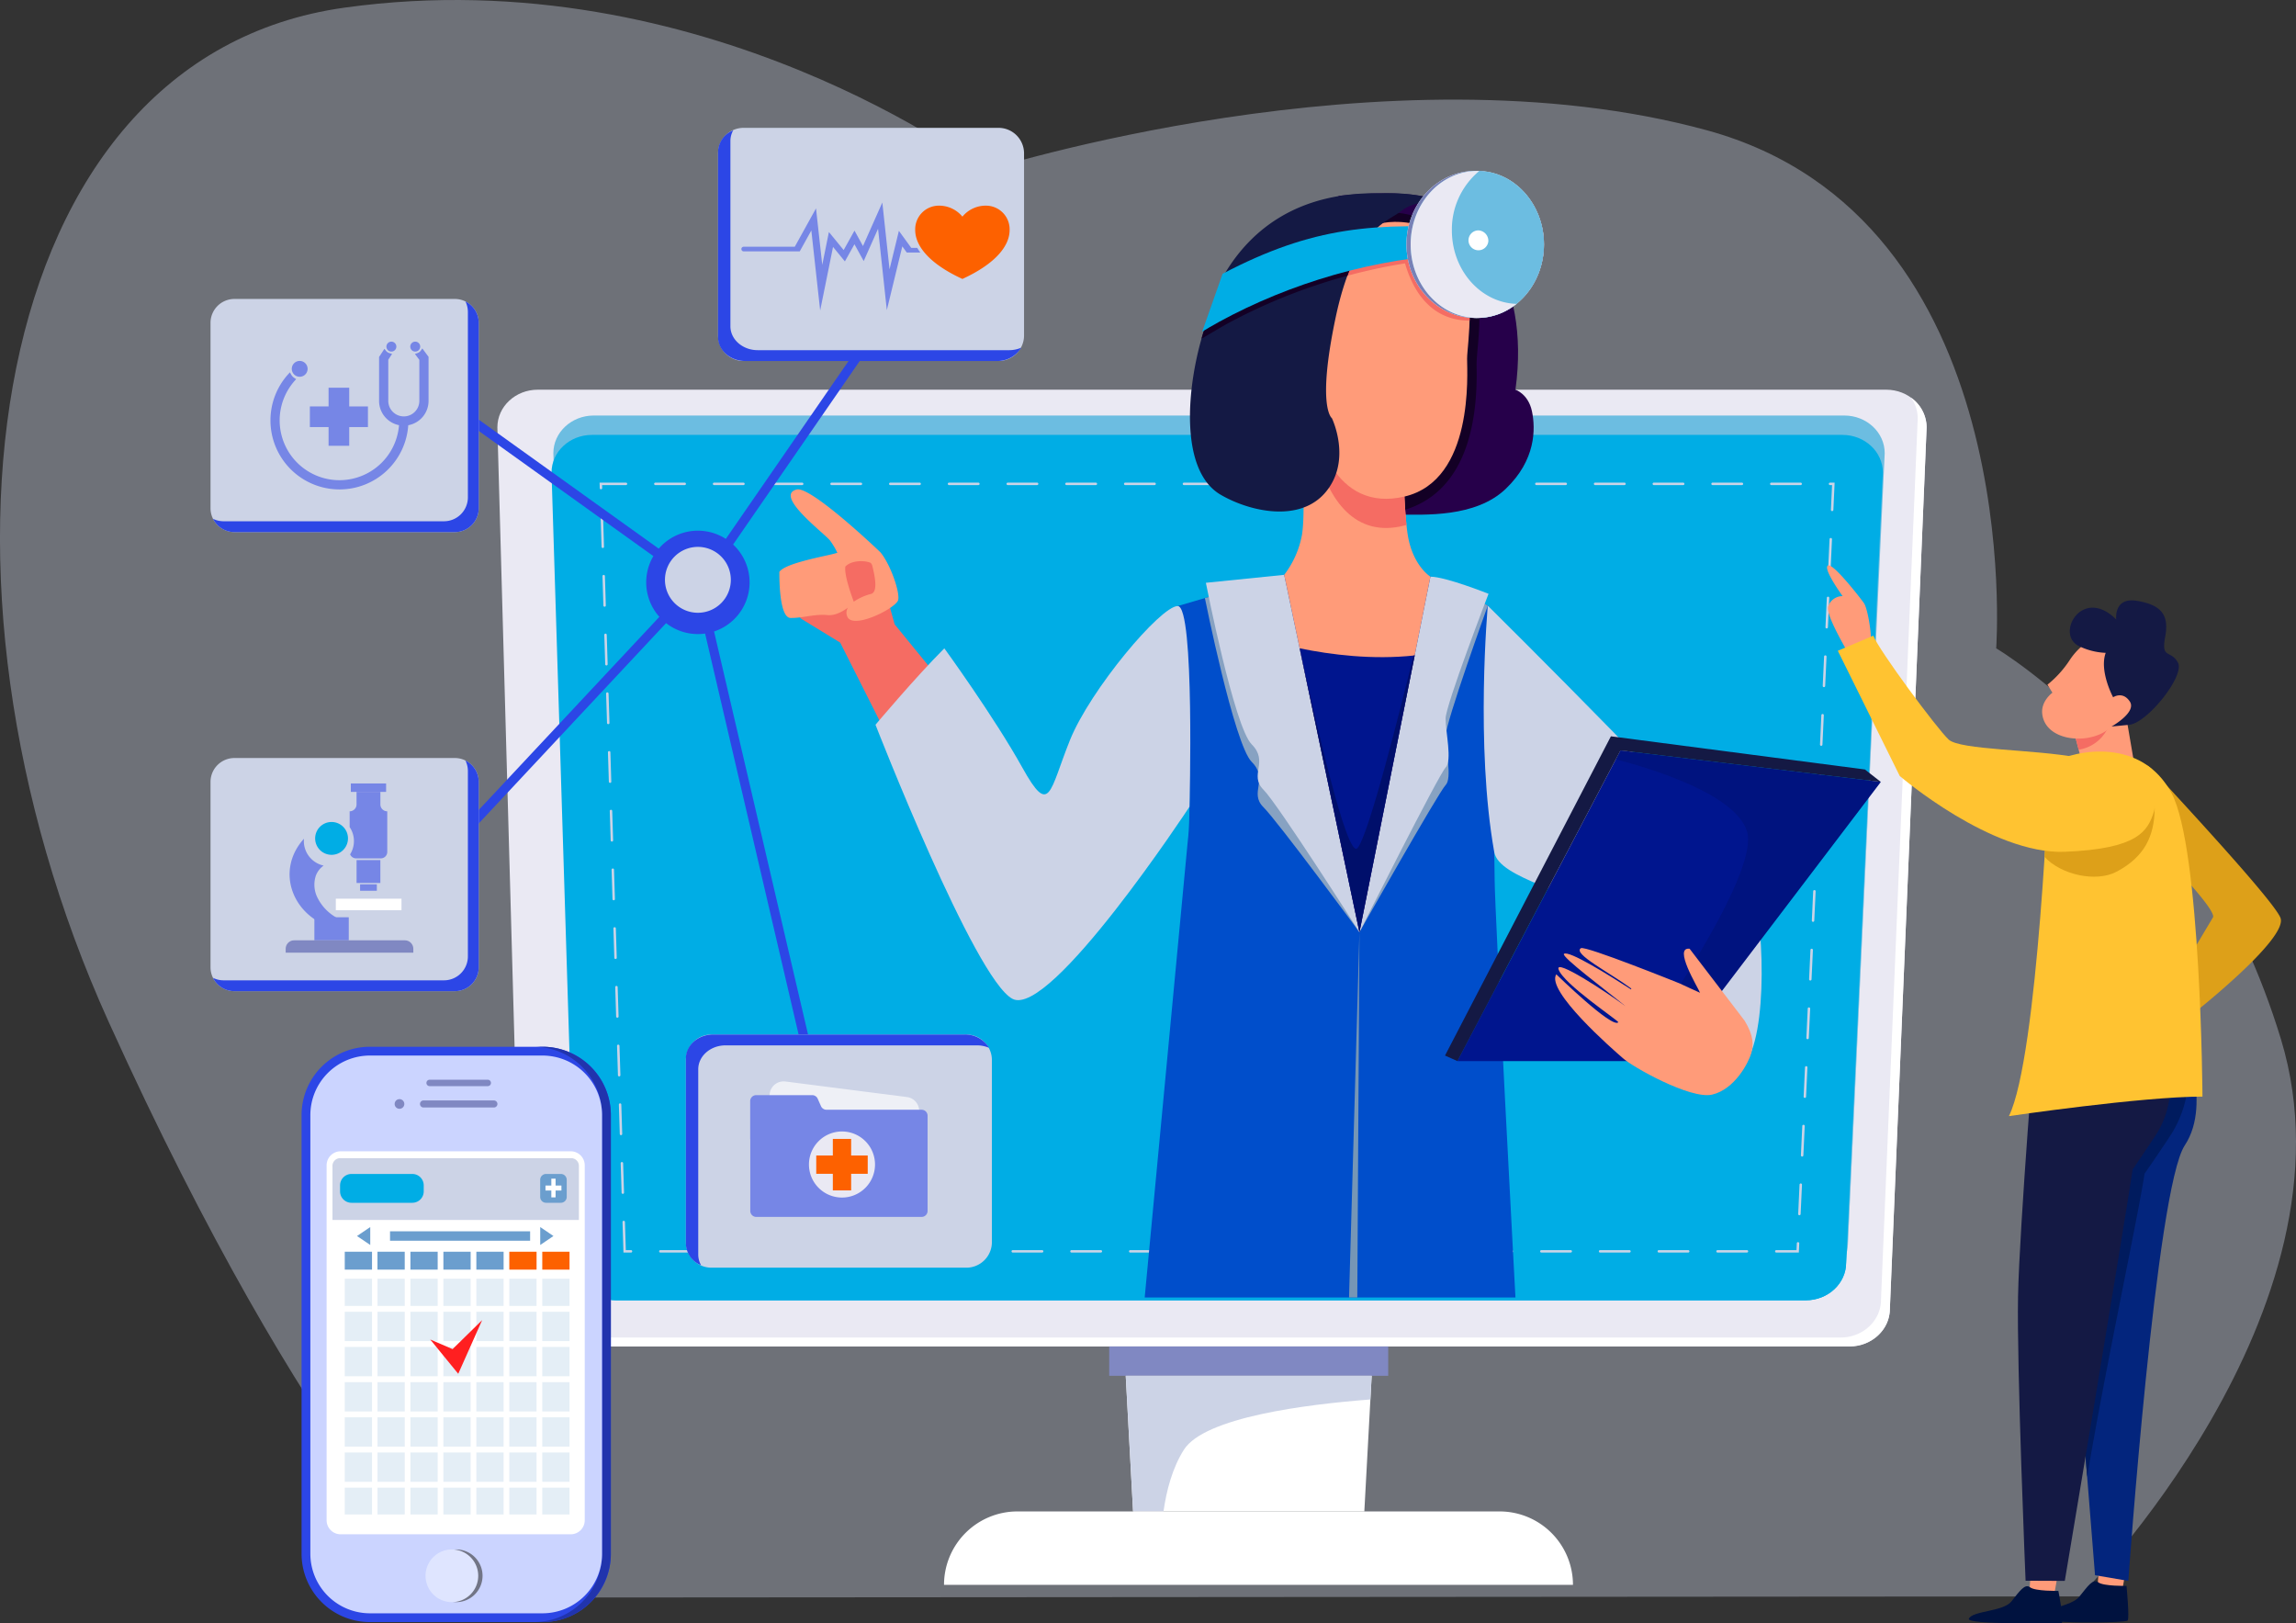 <svg id="Group_1404" data-name="Group 1404" xmlns="http://www.w3.org/2000/svg" xmlns:xlink="http://www.w3.org/1999/xlink" width="911.724" height="644.547" viewBox="0 0 911.724 644.547">
  <rect x="0" y="0" width="911.724" height="644.547" fill="#333333" stroke="none"/>
  <defs>
    <clipPath id="clip-path">
      <rect id="Rectangle_702" data-name="Rectangle 702" width="911.724" height="644.547" fill="none"/>
    </clipPath>
    <clipPath id="clip-path-2">
      <rect id="Rectangle_701" data-name="Rectangle 701" width="911.724" height="644.545" fill="none"/>
    </clipPath>
    <clipPath id="clip-path-3">
      <rect id="Rectangle_662" data-name="Rectangle 662" width="911.724" height="634.319" fill="none"/>
    </clipPath>
    <clipPath id="clip-path-4">
      <rect id="Rectangle_664" data-name="Rectangle 664" width="62.679" height="42.86" fill="none"/>
    </clipPath>
    <clipPath id="clip-path-5">
      <rect id="Rectangle_670" data-name="Rectangle 670" width="105.203" height="123.353" fill="none"/>
    </clipPath>
    <clipPath id="clip-path-6">
      <rect id="Rectangle_675" data-name="Rectangle 675" width="10.822" height="93.589" fill="none"/>
    </clipPath>
  </defs>
  <g id="Group_1403" data-name="Group 1403" clip-path="url(#clip-path)">
    <g id="Group_1402" data-name="Group 1402" transform="translate(0 0.002)">
      <g id="Group_1401" data-name="Group 1401" clip-path="url(#clip-path-2)">
        <g id="Group_1373" data-name="Group 1373" transform="translate(0 -0.002)" opacity="0.39">
          <g id="Group_1372" data-name="Group 1372">
            <g id="Group_1371" data-name="Group 1371" clip-path="url(#clip-path-3)">
              <path id="Path_2380" data-name="Path 2380" d="M182.76,634.321S122.7,581.373,43.1,405.621-6.2,22.929,136.848,3.031,390.963,67.858,390.963,67.858,550.507,16.887,677.856,51.746,792.672,257.418,792.672,257.418s80.306,47.431,113.078,155.2-79.971,221.246-79.971,221.246Z" transform="translate(0 -0.002)" fill="#ccd3e6"/>
            </g>
          </g>
        </g>
        <path id="Path_2381" data-name="Path 2381" d="M933.872,690.839H422.712c-8.856,0-16.035-6.7-16.035-14.959l-9.724-349.946c0-8.261,7.179-14.959,16.034-14.959h535.47c8.855,0,16.035,6.7,16.035,14.959L949.907,675.88c0,8.262-7.179,14.959-16.035,14.959" transform="translate(-199.448 -156.25)" fill="#eae9f3"/>
        <path id="Path_2382" data-name="Path 2382" d="M970.805,317.252a14.192,14.192,0,0,1,2.695,8.3L958.914,675.5c0,8.261-7.179,14.958-16.035,14.958H431.72a16.715,16.715,0,0,1-9.807-3.123,16.349,16.349,0,0,0,13.339,6.656h511.16c8.855,0,16.034-6.7,16.034-14.96l14.586-349.946a14.609,14.609,0,0,0-6.228-11.835" transform="translate(-211.988 -159.404)" fill="#fff"/>
        <path id="Path_2383" data-name="Path 2383" d="M451.356,660.23l-9.724-313.682c0-8.262,7.179-14.959,16.034-14.959h496.6c8.855,0,16.035,6.7,16.035,14.959L955.713,660.23c0,8.261-7.179,14.959-16.034,14.959H467.39c-8.856,0-16.035-6.7-16.035-14.959" transform="translate(-221.896 -166.607)" fill="#6cbde1"/>
        <path id="Path_2384" data-name="Path 2384" d="M449.891,675.692,440.167,362.01c0-8.262,7.179-14.959,16.034-14.959H952.8c8.855,0,16.035,6.7,16.035,14.959L954.248,675.692c0,8.261-7.179,14.959-16.034,14.959H465.925c-8.856,0-16.035-6.7-16.035-14.959" transform="translate(-221.16 -174.376)" fill="#00ade5"/>
        <path id="Path_2385" data-name="Path 2385" d="M876.175,648.87c-60.251,105.971-165.2,59.233-307.97,37.39-47.96-7.338-84.972,8.264-112.98,32.223l2.232,71.99c0,8.261,7.179,14.959,16.034,14.959H945.779c8.855,0,16.034-6.7,16.034-14.959l10-214.978c-44.063,21-79.793,45.512-95.635,73.375" transform="translate(-228.726 -289.157)" fill="#00ade5"/>
        <path id="Path_2386" data-name="Path 2386" d="M954.733,690.837h-8.949a.486.486,0,0,1,0-.972h8.02l.126-2.71a.474.474,0,0,1,.508-.462.484.484,0,0,1,.462.508Zm-20.61,0H922.461a.486.486,0,0,1,0-.972h11.662a.486.486,0,0,1,0,.972m-23.323,0H899.138a.486.486,0,0,1,0-.972H910.8a.486.486,0,0,1,0,.972m-23.323,0H875.816a.486.486,0,0,1,0-.972h11.662a.486.486,0,0,1,0,.972m-23.323,0H852.493a.486.486,0,0,1,0-.972h11.662a.486.486,0,0,1,0,.972m-23.323,0H829.17a.486.486,0,0,1,0-.972h11.662a.486.486,0,0,1,0,.972m-23.323,0H805.847a.486.486,0,0,1,0-.972h11.662a.486.486,0,0,1,0,.972m-23.323,0H782.524a.486.486,0,0,1,0-.972h11.662a.486.486,0,0,1,0,.972m-23.323,0H759.2a.486.486,0,0,1,0-.972h11.662a.486.486,0,0,1,0,.972m-23.323,0H735.879a.486.486,0,0,1,0-.972H747.54a.486.486,0,0,1,0,.972m-23.323,0H712.556a.486.486,0,1,1,0-.972h11.662a.486.486,0,0,1,0,.972m-23.323,0H689.233a.486.486,0,1,1,0-.972h11.661a.486.486,0,1,1,0,.972m-23.323,0H665.91a.486.486,0,0,1,0-.972h11.661a.486.486,0,1,1,0,.972m-23.322,0H642.587a.486.486,0,0,1,0-.972h11.662a.486.486,0,1,1,0,.972m-23.323,0H619.265a.486.486,0,1,1,0-.972h11.661a.486.486,0,1,1,0,.972m-23.323,0H595.942a.486.486,0,1,1,0-.972H607.6a.486.486,0,1,1,0,.972m-23.323,0H572.619a.486.486,0,1,1,0-.972H584.28a.486.486,0,1,1,0,.972m-23.323,0H549.3a.486.486,0,1,1,0-.972h11.661a.486.486,0,1,1,0,.972m-23.323,0H525.973a.486.486,0,1,1,0-.972h11.661a.486.486,0,1,1,0,.972m-23.323,0H502.65a.486.486,0,1,1,0-.972h11.661a.486.486,0,1,1,0,.972m-23.323,0H488l-.376-12.126a.487.487,0,0,1,.471-.5.494.494,0,0,1,.5.471l.346,11.185h2.051a.486.486,0,1,1,0,.972m463.969-14.823h-.023a.484.484,0,0,1-.462-.507l.541-11.649a.485.485,0,0,1,.97.045l-.541,11.649a.485.485,0,0,1-.485.463m-467.215-8.488a.487.487,0,0,1-.486-.471L486.9,655.4a.486.486,0,1,1,.971-.03l.361,11.656a.486.486,0,0,1-.47.5Zm468.3-14.809h-.023a.484.484,0,0,1-.462-.508l.542-11.649a.476.476,0,0,1,.507-.462.485.485,0,0,1,.462.508l-.542,11.649a.485.485,0,0,1-.485.463m-469.02-8.5a.486.486,0,0,1-.486-.471l-.362-11.656a.486.486,0,0,1,.471-.5.492.492,0,0,1,.5.471l.361,11.656a.486.486,0,0,1-.47.5Zm470.1-14.795H957.1a.485.485,0,0,1-.462-.508l.542-11.648a.486.486,0,0,1,.97.046l-.542,11.648a.486.486,0,0,1-.485.464M486.3,620.9a.487.487,0,0,1-.486-.471l-.361-11.656a.486.486,0,0,1,.471-.5.5.5,0,0,1,.5.471l.362,11.656a.487.487,0,0,1-.471.5Zm471.91-14.78h-.023a.484.484,0,0,1-.462-.507l.542-11.649a.469.469,0,0,1,.508-.462.485.485,0,0,1,.462.508l-.542,11.649a.485.485,0,0,1-.485.462m-472.632-8.531a.486.486,0,0,1-.485-.471l-.361-11.656a.486.486,0,0,1,.47-.5.469.469,0,0,1,.5.47l.361,11.656a.486.486,0,0,1-.47.5Zm473.716-14.767h-.023a.485.485,0,0,1-.462-.507l.542-11.648a.474.474,0,0,1,.508-.463.485.485,0,0,1,.462.508l-.542,11.648a.486.486,0,0,1-.485.463m-474.438-8.544a.486.486,0,0,1-.485-.471l-.361-11.656a.486.486,0,0,1,.471-.5.477.477,0,0,1,.5.471l.362,11.656a.486.486,0,0,1-.471.5Zm475.522-14.752h-.023a.484.484,0,0,1-.462-.508l.542-11.649a.478.478,0,0,1,.507-.462.484.484,0,0,1,.462.507l-.542,11.649a.485.485,0,0,1-.484.463M484.13,550.968a.487.487,0,0,1-.486-.471l-.361-11.656a.487.487,0,0,1,.471-.5.472.472,0,0,1,.5.471l.36,11.656a.486.486,0,0,1-.47.5Zm477.327-14.739h-.022a.485.485,0,0,1-.462-.508l.542-11.648a.476.476,0,0,1,.507-.463.486.486,0,0,1,.463.508l-.542,11.649a.485.485,0,0,1-.485.463m-478.049-8.573a.485.485,0,0,1-.485-.47l-.362-11.656a.486.486,0,1,1,.972-.03l.361,11.656a.486.486,0,0,1-.471.5Zm479.133-14.724h-.023a.486.486,0,0,1-.462-.508l.542-11.649a.511.511,0,0,1,.508-.463.485.485,0,0,1,.462.508l-.542,11.649a.486.486,0,0,1-.485.464m-479.856-8.587a.487.487,0,0,1-.486-.471l-.361-11.655a.486.486,0,0,1,.47-.5.47.47,0,0,1,.5.47l.361,11.656a.485.485,0,0,1-.47.5h-.016m480.941-14.711H963.6a.486.486,0,0,1-.462-.508l.541-11.649a.486.486,0,1,1,.97.045l-.541,11.649a.485.485,0,0,1-.484.463m-481.663-8.6a.485.485,0,0,1-.485-.471l-.362-11.656a.487.487,0,0,1,.471-.5.494.494,0,0,1,.5.471l.361,11.655a.486.486,0,0,1-.471.5Zm482.746-14.7h-.023a.484.484,0,0,1-.462-.508l.542-11.649a.485.485,0,1,1,.97.045l-.542,11.649a.485.485,0,0,1-.484.463M481.24,457.721a.487.487,0,0,1-.486-.471l-.361-11.655a.486.486,0,0,1,.471-.5.491.491,0,0,1,.5.47l.362,11.656a.487.487,0,0,1-.471.5h-.015m484.552-14.683h-.022a.485.485,0,0,1-.462-.508l.541-11.649a.491.491,0,0,1,.507-.463.486.486,0,0,1,.463.508l-.541,11.649a.485.485,0,0,1-.485.464m-485.275-8.629a.485.485,0,0,1-.485-.471l-.361-11.656a.486.486,0,0,1,.47-.5.471.471,0,0,1,.5.471L481,433.908a.485.485,0,0,1-.47.5Zm486.358-14.668h-.023a.486.486,0,0,1-.462-.508l.542-11.649a.476.476,0,0,1,.508-.462.484.484,0,0,1,.462.508l-.542,11.649a.486.486,0,0,1-.485.463M479.795,411.1a.487.487,0,0,1-.486-.471l-.361-11.656a.485.485,0,0,1,.471-.5.48.48,0,0,1,.5.47l.362,11.656a.486.486,0,0,1-.471.5h-.015m488.164-14.655h-.024a.486.486,0,0,1-.462-.508l.456-9.826h-.807a.486.486,0,0,1,0-.972h1.825l-.5,10.842a.485.485,0,0,1-.484.464m-488.886-8.657a.486.486,0,0,1-.486-.471l-.068-2.178H489a.486.486,0,1,1,0,.972h-9.482l.036,1.176a.486.486,0,0,1-.47.5Zm476.388-1.677H943.8a.486.486,0,0,1,0-.972h11.662a.486.486,0,0,1,0,.972m-23.323,0H920.476a.486.486,0,0,1,0-.972h11.662a.486.486,0,0,1,0,.972m-23.323,0H897.153a.486.486,0,0,1,0-.972h11.662a.486.486,0,0,1,0,.972m-23.323,0H873.83a.486.486,0,0,1,0-.972h11.662a.486.486,0,1,1,0,.972m-23.323,0H850.508a.486.486,0,0,1,0-.972h11.662a.486.486,0,0,1,0,.972m-23.323,0H827.185a.486.486,0,0,1,0-.972h11.662a.486.486,0,0,1,0,.972m-23.323,0H803.862a.486.486,0,0,1,0-.972h11.662a.486.486,0,0,1,0,.972m-23.323,0H780.539a.486.486,0,0,1,0-.972H792.2a.486.486,0,0,1,0,.972m-23.323,0H757.216a.486.486,0,0,1,0-.972h11.662a.486.486,0,0,1,0,.972m-23.323,0H733.893a.486.486,0,1,1,0-.972h11.662a.486.486,0,0,1,0,.972m-23.323,0H710.571a.486.486,0,0,1,0-.972h11.661a.486.486,0,0,1,0,.972m-23.322,0H687.248a.486.486,0,0,1,0-.972H698.91a.486.486,0,1,1,0,.972m-23.323,0H663.925a.486.486,0,0,1,0-.972h11.662a.486.486,0,1,1,0,.972m-23.323,0H640.6a.486.486,0,0,1,0-.972h11.662a.486.486,0,1,1,0,.972m-23.323,0H617.279a.486.486,0,0,1,0-.972h11.662a.486.486,0,1,1,0,.972m-23.323,0H593.957a.486.486,0,0,1,0-.972h11.662a.486.486,0,1,1,0,.972m-23.323,0H570.634a.486.486,0,1,1,0-.972H582.3a.486.486,0,1,1,0,.972m-23.323,0H547.311a.486.486,0,1,1,0-.972h11.661a.486.486,0,1,1,0,.972m-23.323,0H523.988a.486.486,0,0,1,0-.972H535.65a.486.486,0,1,1,0,.972m-23.323,0H500.666a.486.486,0,1,1,0-.972h11.661a.486.486,0,1,1,0,.972" transform="translate(-240.43 -193.512)" fill="#ccd3e6"/>
        <path id="Path_2387" data-name="Path 2387" d="M926.687,471.105s6.908,69.969,3.939,93.778L913.568,745.635h147.225s-8.26-154.028-8.26-165.69-2.43-108.84-2.43-108.84l-23.079-11.661-58.064-.729Z" transform="translate(-459.018 -230.481)" fill="#004ecb"/>
        <path id="Path_2388" data-name="Path 2388" d="M990.669,460.911l-29.058,8.136s11.633,58.089,18.576,65.031-1.179,12.147,4.652,17.978,38.142,49.642,38.142,49.642Z" transform="translate(-483.157 -231.585)" fill="#87a2c2"/>
        <path id="Path_2389" data-name="Path 2389" d="M1114.594,464.737l-29.639,138.884s31.514-55.693,34.209-58.388,0-14.091,0-19.436,16.761-51.813,16.761-51.813-15.3-9.247-21.331-9.247" transform="translate(-545.131 -233.507)" fill="#87a2c2"/>
        <path id="Path_2390" data-name="Path 2390" d="M993.493,458.714l-31.1,3.159s11.243,57.2,18.185,64.138-1.179,12.147,4.652,17.978,38.142,56.606,38.142,56.606Z" transform="translate(-483.552 -230.481)" fill="#ccd3e6"/>
        <path id="Path_2391" data-name="Path 2391" d="M1113.136,460.179l-28.182,141.152s31.514-62.656,34.209-65.352,0-14.091,0-19.436,17.053-49.561,17.053-49.561-17.053-6.8-23.08-6.8" transform="translate(-545.13 -231.217)" fill="#ccd3e6"/>
        <path id="Path_2392" data-name="Path 2392" d="M1076.654,888.909l4.13-145.039-.85,145.039Z" transform="translate(-540.96 -373.756)" fill="#7696b5"/>
        <rect id="Rectangle_663" data-name="Rectangle 663" width="110.784" height="11.661" transform="translate(440.459 534.589)" fill="#8088c2"/>
        <path id="Path_2393" data-name="Path 2393" d="M993.178,1151.729h-91.83l-2.917-53.855H996.1Z" transform="translate(-451.413 -551.624)" fill="#fff"/>
        <path id="Path_2394" data-name="Path 2394" d="M996.1,1097.874H898.431l2.917,53.855h12.077c1.188-8.381,3.555-17.31,8.086-24.473,8.188-12.948,48.6-18.037,74.075-19.979Z" transform="translate(-451.413 -551.624)" fill="#ccd3e6"/>
        <path id="Path_2395" data-name="Path 2395" d="M1003.16,1235.267H753.411a29.154,29.154,0,0,1,29.154-29.154H974.007a29.154,29.154,0,0,1,29.154,29.154" transform="translate(-378.548 -606.008)" fill="#fff"/>
        <path id="Path_2396" data-name="Path 2396" d="M667.8,467.553l-8.485-30.377-37.29,9.563s5.317,16.545,9.029,18.817l15.118,9.25,33.337,66.13L703.5,511.3Z" transform="translate(-312.535 -219.659)" fill="#f56c63"/>
        <path id="Path_2397" data-name="Path 2397" d="M1043.116,155.279s28.425-3.476,40.572,2.318,35.956,29.2,29.639,74.63c0,0,5.1,1.623,6.56,8.575s1.579,19.353-10.446,30.825-32.312,10.2-42.759,10.2-39.843-8.807-47.375-25.031,23.809-101.516,23.809-101.516" transform="translate(-511.559 -77.501)" fill="#26004a"/>
        <path id="Path_2398" data-name="Path 2398" d="M1057.4,169.381c-7.622-.718-13.974,2.784-19.078,8.533-6.45,18.982-16.769,51.458-19.16,71.5a58.9,58.9,0,0,0,7.552,22.385q1,1.652,2.1,3.155c10.074,7.924,24.9,12.712,34,14.011,28.335-3.808,36.306-29.974,35.6-58.817-.19-7.771,5.366-31.966-6.662-47.6-8.08-10.5-22-14.38-34.354-13.163" transform="translate(-512.071 -84.999)" fill="#130025"/>
        <path id="Path_2399" data-name="Path 2399" d="M1031.941,354.148s1.458,19.679,0,28.668a37.109,37.109,0,0,1-7.046,15.792l29.882,141.881,28.182-141.152s-7-4.288-8.989-16.52-1.944-43.73-1.944-43.73Z" transform="translate(-514.954 -170.374)" fill="#ff9b79"/>
        <path id="Path_2400" data-name="Path 2400" d="M1060.984,630.062l21.937-109.878c-16.727,1.821-33.321-.284-45.674-2.823Z" transform="translate(-521.16 -259.948)" fill="#00158e"/>
        <path id="Path_2401" data-name="Path 2401" d="M1082.921,520.185l-.467.049c-5.494,22.447-18.04,72.215-22.321,76.5-4.11,4.11-16.648-50.723-22.859-79.362l-.028-.005,23.737,112.7Z" transform="translate(-521.16 -259.948)" fill="#000f6b"/>
        <path id="Path_2402" data-name="Path 2402" d="M1051.736,351.777c4.291,16.724,14.694,32.424,34.5,27.218.239-.063.47-.135.7-.2-1.464-13.981-1.423-39.706-1.423-39.706Z" transform="translate(-528.44 -170.374)" fill="#f56c63"/>
        <path id="Path_2403" data-name="Path 2403" d="M1076.737,177.255s17.249-2.672,26.724,11.176,5.1,37.171,5.1,43,2.794,48.1-24.784,54.663-36.925-23.566-36.925-41.787,6.772-64.774,29.883-67.053" transform="translate(-525.987 -88.959)" fill="#ff9b79"/>
        <path id="Path_2404" data-name="Path 2404" d="M1065.878,205.63c-.968,2.106-1.871,4.339-2.7,6.66a218.716,218.716,0,0,1,28.934-6.64c3.9,13.474,12.12,22.723,25.633,22.723a66.994,66.994,0,0,0-1.521-17.107c-15.814-6.472-33.755-15.729-50.342-5.635" transform="translate(-534.186 -101.074)" fill="#f56c63"/>
        <path id="Path_2405" data-name="Path 2405" d="M662.234,415.6c-.331-.408-27.929-26.676-33.387-25.032-9.081,2.367,11.1,17.427,13.286,20.252a30.436,30.436,0,0,1,2.911,4.865c-.715.2-1.384.39-1.986.535-5.2,1.251-19.066,3.842-21.039,7.065,0,0-.373,18.165,4.4,18.266s9.6-1.645,14.722-1.129c2.561.258,5.194-1,7.187-2.325.32-.212.621-.426.906-.636a3.714,3.714,0,0,0-.159,3.736c2.446,4.972,19.373-3.6,20.108-6.778s-3.041-14.012-6.947-18.818m-3.874,16.426a21.86,21.86,0,0,0-6.8,3.063c-.653-1.714-3.89-10.45-3.358-13.935l0,0c2.356-2.491,7.5-2.565,10.022-1.486a2.38,2.38,0,0,1,.7,1.228c.8,3.307,2.5,10.392-.568,11.132" transform="translate(-312.528 -196.202)" fill="#ff9b79"/>
        <path id="Path_2406" data-name="Path 2406" d="M698.724,530.748s39.358,101.066,54.42,108.84S823.412,563.3,823.412,563.3s2.13-79.679-4.672-79.679-34.769,33.265-42.814,53.274c-8.185,20.355-7.9,30.642-18.894,10.864-11.235-20.206-30.976-47.348-30.976-47.348-11.338,11.338-27.332,30.341-27.332,30.341" transform="translate(-351.071 -242.993)" fill="#ccd3e6"/>
        <path id="Path_2407" data-name="Path 2407" d="M1049.3,157.734s-9.718-1.215-15.548,3.4-18.707,6.8-26.238,42.516-1.458,39.843-1.458,39.843,8,16.52-2.314,29.154-30.567,7.86-41.9,1.215c-16.486-9.664-13.552-43.184-6.614-65.115a64.913,64.913,0,0,1,2.578-7.438c2.178-4.931,2.9-10.6,6.052-15.788,10.2-16.787,28.781-32.129,61.635-31.3,0,0,14.82-.859,23.808,3.514" transform="translate(-477.167 -77.455)" fill="#141944"/>
        <path id="Path_2408" data-name="Path 2408" d="M963.147,229.387c-2.05,6.154-1.759,5.251-3.307,10.147q-.495,1.562-.96,3.2c6.463-3.73,7.734-4.756,15.113-8.531a223.263,223.263,0,0,1,42.824-16.476q.444-1.194.9-2.3c-18.966,1.781-37.8,5.208-54.567,13.963" transform="translate(-481.785 -108.241)" fill="#130025"/>
        <path id="Path_2409" data-name="Path 2409" d="M967.547,199.4c36.046-18.85,60.272-20.547,101.587-17.856V191.5c-34.688.128-68.962,9.554-97.772,24.244-7.747,3.964-11.9,6.671-11.937,6.693Z" transform="translate(-482.059 -90.713)" fill="#00ade5"/>
        <path id="Path_2410" data-name="Path 2410" d="M1177.079,165.571c0,16.121-12.222,29.19-27.3,29.19s-27.3-13.069-27.3-29.19,12.222-29.19,27.3-29.19,27.3,13.069,27.3,29.19" transform="translate(-563.986 -68.526)" fill="#fff"/>
        <path id="Path_2411" data-name="Path 2411" d="M1178.759,165.571c0,16.121-11.849,29.19-26.466,29.19s-26.467-13.069-26.467-29.19,11.85-29.19,26.467-29.19,26.466,13.069,26.466,29.19" transform="translate(-565.666 -68.526)" fill="#eae9f3"/>
        <path id="Path_2412" data-name="Path 2412" d="M1177.079,165.571c0,16.121-12.222,29.19-27.3,29.19s-27.3-13.069-27.3-29.19,12.222-29.19,27.3-29.19,27.3,13.069,27.3,29.19" transform="translate(-563.986 -68.526)" fill="#7881b6"/>
        <path id="Path_2413" data-name="Path 2413" d="M1178.759,165.571c0,16.121-11.849,29.19-26.466,29.19s-26.467-13.069-26.467-29.19,11.85-29.19,26.467-29.19,26.466,13.069,26.466,29.19" transform="translate(-565.666 -68.526)" fill="#6cbde1"/>
        <path id="Path_2414" data-name="Path 2414" d="M1142.19,160a30.182,30.182,0,0,1,10.9-23.6c-.264-.009-.528-.014-.793-.014-14.617,0-26.467,13.069-26.467,29.19s11.85,29.19,26.467,29.19a24.743,24.743,0,0,0,15.571-5.586c-14.25-.463-25.674-13.348-25.674-29.176" transform="translate(-565.666 -68.526)" fill="#eae9f3"/>
        <path id="Path_2415" data-name="Path 2415" d="M1179.884,188.183a3.949,3.949,0,1,1-3.93-4.334,4.146,4.146,0,0,1,3.93,4.334" transform="translate(-588.878 -92.376)" fill="#fff"/>
        <path id="Path_2416" data-name="Path 2416" d="M562.929,356.161a1.823,1.823,0,0,1-1.5-2.86l69.234-100.326a1.825,1.825,0,0,1,3,2.073L564.432,355.373a1.822,1.822,0,0,1-1.5.788" transform="translate(-281.925 -126.712)" fill="#2c46e6"/>
        <path id="Path_2417" data-name="Path 2417" d="M324.187,587.568a1.824,1.824,0,0,1-1.332-3.071l114.911-122.85a1.824,1.824,0,1,1,2.665,2.493L325.52,586.99a1.822,1.822,0,0,1-1.333.578" transform="translate(-161.97 -231.664)" fill="#2c46e6"/>
        <path id="Path_2418" data-name="Path 2418" d="M461.8,397.819a1.815,1.815,0,0,1-1.061-.342L368.315,331.23a1.824,1.824,0,0,1,2.125-2.966l92.427,66.248a1.824,1.824,0,0,1-1.064,3.307" transform="translate(-184.675 -164.765)" fill="#2c46e6"/>
        <path id="Path_2419" data-name="Path 2419" d="M604.435,676.122a1.825,1.825,0,0,1-1.775-1.41l-49.3-211.4a1.824,1.824,0,1,1,3.553-.829l49.3,211.4a1.825,1.825,0,0,1-1.778,2.239" transform="translate(-278.01 -231.664)" fill="#2c46e6"/>
        <path id="Path_2420" data-name="Path 2420" d="M556.78,444.012a20.524,20.524,0,1,1-20.524-20.524,20.524,20.524,0,0,1,20.524,20.524" transform="translate(-259.127 -212.782)" fill="#2c46e6"/>
        <path id="Path_2421" data-name="Path 2421" d="M556.853,449.492a13.079,13.079,0,1,1-13.079-13.079,13.079,13.079,0,0,1,13.079,13.079" transform="translate(-266.645 -219.276)" fill="#ccd3e6"/>
        <path id="Path_2422" data-name="Path 2422" d="M265.019,331.134H177.512a9.5,9.5,0,0,1-9.5-9.5V248.06a9.5,9.5,0,0,1,9.5-9.5h87.506a9.5,9.5,0,0,1,9.5,9.5v73.575a9.5,9.5,0,0,1-9.5,9.5" transform="translate(-84.418 -119.866)" fill="#ccd3e6"/>
        <path id="Path_2423" data-name="Path 2423" d="M270.22,240.537a9.45,9.45,0,0,1,.984,4.209v73.576a9.5,9.5,0,0,1-9.5,9.5H174.2a9.463,9.463,0,0,1-4.209-.983,9.5,9.5,0,0,0,8.515,5.29h87.506a9.5,9.5,0,0,0,9.5-9.5V249.053a9.5,9.5,0,0,0-5.29-8.516" transform="translate(-85.411 -120.859)" fill="#2c46e6"/>
        <path id="Path_2424" data-name="Path 2424" d="M265.019,697.467H177.512a9.5,9.5,0,0,1-9.5-9.5V614.393a9.5,9.5,0,0,1,9.5-9.5h87.506a9.5,9.5,0,0,1,9.5,9.5v73.575a9.5,9.5,0,0,1-9.5,9.5" transform="translate(-84.418 -303.928)" fill="#ccd3e6"/>
        <path id="Path_2425" data-name="Path 2425" d="M270.22,606.87a9.451,9.451,0,0,1,.984,4.209v73.576a9.5,9.5,0,0,1-9.5,9.5H174.2a9.45,9.45,0,0,1-4.209-.984,9.5,9.5,0,0,0,8.515,5.29h87.506a9.5,9.5,0,0,0,9.5-9.5V615.386a9.5,9.5,0,0,0-5.29-8.516" transform="translate(-85.411 -304.921)" fill="#2c46e6"/>
        <path id="Path_2426" data-name="Path 2426" d="M583.2,194.592H684.423a10.146,10.146,0,0,0,10.146-10.146V112.165a10.146,10.146,0,0,0-10.146-10.146H583.2a10.146,10.146,0,0,0-10.146,10.146v72.281A10.146,10.146,0,0,0,583.2,194.592" transform="translate(-287.927 -51.261)" fill="#ccd3e6"/>
        <path id="Path_2427" data-name="Path 2427" d="M579.087,104a8.515,8.515,0,0,0-1.122,4.209v73.575c0,5.246,4.852,9.5,10.838,9.5h99.842a12.052,12.052,0,0,0,4.8-.983,11.065,11.065,0,0,1-9.716,5.289H583.89c-5.985,0-10.838-4.253-10.838-9.5V112.511A9.469,9.469,0,0,1,579.087,104" transform="translate(-287.927 -52.254)" fill="#2c46e6"/>
        <path id="Path_2428" data-name="Path 2428" d="M557.538,825.545H658.763a10.146,10.146,0,0,1,10.146,10.146v72.281a10.146,10.146,0,0,1-10.146,10.146H557.538a10.146,10.146,0,0,1-10.146-10.146V835.691a10.146,10.146,0,0,1,10.146-10.146" transform="translate(-275.035 -414.793)" fill="#ccd3e6"/>
        <path id="Path_2429" data-name="Path 2429" d="M553.427,917.134a8.514,8.514,0,0,1-1.122-4.209V839.35c0-5.246,4.852-9.5,10.838-9.5h99.842a12.043,12.043,0,0,1,4.8.984,11.065,11.065,0,0,0-9.716-5.289H558.23c-5.986,0-10.838,4.253-10.838,9.5v73.576a9.469,9.469,0,0,0,6.035,8.515" transform="translate(-275.035 -414.793)" fill="#2c46e6"/>
        <path id="Path_2430" data-name="Path 2430" d="M239.15,291.167a3.142,3.142,0,1,1-3.142-3.142,3.142,3.142,0,0,1,3.142,3.142" transform="translate(-117.003 -144.719)" fill="#7686e6"/>
        <path id="Path_2431" data-name="Path 2431" d="M312.338,274.6a1.974,1.974,0,1,1-1.974-1.974,1.974,1.974,0,0,1,1.974,1.974" transform="translate(-154.949 -136.98)" fill="#7686e6"/>
        <path id="Path_2432" data-name="Path 2432" d="M243.24,334.026A27.4,27.4,0,0,1,222.879,288.3l.69-.763.508.894a3.926,3.926,0,0,0,1.252,1.337l.719.473-.572.643A23.735,23.735,0,1,0,266.9,308.513a9.835,9.835,0,0,1-7.921-9.639V281.439l2.121-3.233.64.8a2.74,2.74,0,0,0,1.425.937l.993.267-1.521,2.318v16.343a6.165,6.165,0,0,0,12.331,0V282.589l-1.751-2.363.976-.322a2.75,2.75,0,0,0,1.371-1.017l.593-.839,2.47,3.334v17.493a9.82,9.82,0,0,1-8.06,9.664,27.344,27.344,0,0,1-27.325,25.487" transform="translate(-108.452 -139.706)" fill="#7686e6"/>
        <path id="Path_2433" data-name="Path 2433" d="M331.381,274.6a1.974,1.974,0,1,1-1.974-1.974,1.974,1.974,0,0,1,1.974,1.974" transform="translate(-164.517 -136.98)" fill="#7686e6"/>
        <path id="Path_2434" data-name="Path 2434" d="M270.358,316.834h-7.429V309.4h-8.2v7.429H247.3v8.2h7.429v7.429h8.2v-7.429h7.429Z" transform="translate(-124.254 -155.461)" fill="#7686e6"/>
        <path id="Path_2435" data-name="Path 2435" d="M661.514,179.624h-2.371l-4.914-6.777-3.714,15.292L647.656,161.6l-7.685,17.288-3.371-6.128-4.3,7.721-5.861-7.166-2.64,13.049-2.477-22.433-8.432,15.227H592.607a.923.923,0,1,0,0,1.846h22.255l4.6-8.307,3.511,31.788,5.108-25.251,4.705,5.754,3.8-6.814,3.674,6.677,5.7-12.821,3.48,32.3,6.148-25.316,1.779,2.452h5.388a19.9,19.9,0,0,1-1.236-1.846" transform="translate(-297.289 -81.2)" fill="#7686e6"/>
        <path id="Path_2436" data-name="Path 2436" d="M749.163,168.477a11.97,11.97,0,0,1,9.372-4.366,9.391,9.391,0,0,1,9.372,9.7c0,6.041-5.212,13.189-18.744,19.4-13.532-6.213-18.744-13.361-18.744-19.4a9.391,9.391,0,0,1,9.372-9.7,11.971,11.971,0,0,1,9.372,4.366" transform="translate(-366.996 -82.459)" fill="#fd6100"/>
        <g id="Group_1376" data-name="Group 1376" transform="translate(302.33 429.356)" opacity="0.66">
          <g id="Group_1375" data-name="Group 1375">
            <g id="Group_1374" data-name="Group 1374" clip-path="url(#clip-path-4)">
              <path id="Path_2437" data-name="Path 2437" d="M660.744,905.752l-48.226-6.173a5.594,5.594,0,0,1-4.839-6.259l3.263-25.5a5.594,5.594,0,0,1,6.26-4.838l48.226,6.173a5.594,5.594,0,0,1,4.838,6.259L667,900.913a5.594,5.594,0,0,1-6.259,4.839" transform="translate(-607.633 -862.937)" fill="#fff"/>
            </g>
          </g>
        </g>
        <path id="Path_2438" data-name="Path 2438" d="M626.836,878.3l-1.316-2.967a2.376,2.376,0,0,0-2.171-1.413H601.093a2.376,2.376,0,0,0-2.376,2.376v15.112h.039v28.483a2.375,2.375,0,0,0,2.376,2.375h65.652a2.375,2.375,0,0,0,2.376-2.375v-37.8a2.376,2.376,0,0,0-2.376-2.376H629.008a2.376,2.376,0,0,1-2.172-1.413" transform="translate(-300.823 -439.098)" fill="#7686e6"/>
        <path id="Path_2439" data-name="Path 2439" d="M671.849,916.031a13.116,13.116,0,1,1-13.116-13.116,13.115,13.115,0,0,1,13.116,13.116" transform="translate(-324.387 -453.668)" fill="#eae9f3"/>
        <path id="Path_2440" data-name="Path 2440" d="M671.877,915.431h-6.585v-6.585h-7.269v6.585h-6.585V922.7h6.585v6.586h7.269V922.7h6.585Z" transform="translate(-327.312 -456.648)" fill="#fd6100"/>
        <path id="Path_2441" data-name="Path 2441" d="M251.519,662.459a6.519,6.519,0,1,0,6.519-6.519,6.519,6.519,0,0,0-6.519,6.519" transform="translate(-126.375 -329.576)" fill="#00ade5"/>
        <rect id="Rectangle_665" data-name="Rectangle 665" width="9.445" height="9.089" transform="translate(141.592 341.492)" fill="#7686e6"/>
        <rect id="Rectangle_666" data-name="Rectangle 666" width="6.651" height="2.555" transform="translate(142.989 351.11)" fill="#7686e6"/>
        <path id="Path_2442" data-name="Path 2442" d="M280.758,651.459a9.887,9.887,0,0,0-1.7-5.551v-6.271a2.732,2.732,0,0,0,2.732-2.731v-4.978h9.47v4.978a2.731,2.731,0,0,0,2.731,2.731v16.133a2.548,2.548,0,0,1-2.548,2.548h-9.837a2.548,2.548,0,0,1-2.363-1.594,9.885,9.885,0,0,0,1.512-5.266" transform="translate(-140.213 -317.512)" fill="#7686e6"/>
        <rect id="Rectangle_667" data-name="Rectangle 667" width="14.008" height="3.348" transform="translate(139.311 311.07)" fill="#7686e6"/>
        <path id="Path_2443" data-name="Path 2443" d="M236.819,669.277q-.045.468-.045.948a9.962,9.962,0,0,0,7.859,9.725,8.6,8.6,0,0,0-3.1,4.016,11.474,11.474,0,0,0,.755,8.929,18.485,18.485,0,0,0,7.439,7.711l-1.178,4.153c-16.316-4.635-23.247-22.732-11.724-35.481" transform="translate(-116.12 -336.277)" fill="#7686e6"/>
        <rect id="Rectangle_668" data-name="Rectangle 668" width="13.655" height="9.162" transform="translate(124.836 364.192)" fill="#7686e6"/>
        <path id="Path_2444" data-name="Path 2444" d="M228,755.272h50.685V753.76a3.377,3.377,0,0,0-3.376-3.377H231.375A3.377,3.377,0,0,0,228,753.76Z" transform="translate(-114.557 -377.029)" fill="#8088c2"/>
        <rect id="Rectangle_669" data-name="Rectangle 669" width="26.077" height="4.581" transform="translate(133.352 356.821)" fill="#fff"/>
        <path id="Path_2445" data-name="Path 2445" d="M1185.757,483.321s-5.005,55.539,2.559,97.834c1.9,10.626,31.24,15.344,47.271,27.413,26.72,20.116,45.345,47.267,50.094,58.055,10.831-4.887,10.766-53.665,4.836-73.039-6.447-12.878-104.76-110.263-104.76-110.263" transform="translate(-594.963 -242.844)" fill="#ccd3e6"/>
        <path id="Path_2446" data-name="Path 2446" d="M1331.267,611.345l-103.359-12.5L1163.165,722.2h83.825Z" transform="translate(-584.427 -300.89)" fill="#00158e"/>
        <g id="Group_1379" data-name="Group 1379" transform="translate(641.636 297.957)" opacity="0.44">
          <g id="Group_1378" data-name="Group 1378">
            <g id="Group_1377" data-name="Group 1377" clip-path="url(#clip-path-5)">
              <path id="Path_2447" data-name="Path 2447" d="M1310.505,722.2l84.277-110.855-103.359-12.5-1.846,3.517c16.16,4.231,47.422,14.146,52.062,28.5,4.957,15.333-31.124,69.083-46.755,91.334Z" transform="translate(-1289.578 -598.848)" fill="#000f6b"/>
            </g>
          </g>
        </g>
        <path id="Path_2448" data-name="Path 2448" d="M1219.121,587.568l-65.879,126.76,4.937,2.2,64.743-123.353,103.358,12.5-6.3-4.934Z" transform="translate(-579.441 -295.223)" fill="#141944"/>
        <path id="Path_2449" data-name="Path 2449" d="M1654.711,577.35l5.789,22.1,18.606-7.207-3.343-19.576Z" transform="translate(-831.403 -287.738)" fill="#ff9b79"/>
        <path id="Path_2450" data-name="Path 2450" d="M1472.832,466.2c-1.6-2.286-12.5-16.262-14.357-14.963s4.85,10.7,5.849,12.132a6.054,6.054,0,0,0-5.714,4c-1.264,2.881,6.683,16.6,10.014,22.05,2.908-.91,7.2-4.39,7.055-7.39.007-5.651-1.622-14.074-2.848-15.826" transform="translate(-732.642 -226.682)" fill="#ff9b79"/>
        <path id="Path_2451" data-name="Path 2451" d="M1670.967,574.813l-16.256,3.614,2.11,8.055a15.4,15.4,0,0,0,10.87-7.305,50.1,50.1,0,0,1,3.276-4.364" transform="translate(-831.402 -288.814)" fill="#f56c63"/>
        <path id="Path_2452" data-name="Path 2452" d="M1631.45,1239.079l-2.237,12.665-9.967.712,1.7-22.2Z" transform="translate(-813.583 -618.138)" fill="#ff9b79"/>
        <path id="Path_2453" data-name="Path 2453" d="M1606.834,1267.651s-9.217.166-11.234-1.428-4.152,1.485-7.413,5.612-15.423,3.626-16.907,6.879c-1.124,2.464,34.976,1.739,36.8,1.688,1.285-.037-1.247-12.751-1.247-12.751" transform="translate(-789.47 -635.995)" fill="#00123f"/>
        <path id="Path_2454" data-name="Path 2454" d="M1685.838,1235.1l-2.237,12.665-9.967.712,1.7-22.2Z" transform="translate(-840.911 -616.137)" fill="#ff9b79"/>
        <path id="Path_2455" data-name="Path 2455" d="M1661.73,1263.668s-9.216.166-11.234-1.427-4.153,1.485-7.413,5.612-14.756,4.727-16.379,7.913,34.678,2.671,35.475,1.662-.449-13.759-.449-13.759" transform="translate(-817.304 -633.994)" fill="#00123f"/>
        <path id="Path_2456" data-name="Path 2456" d="M1655.741,859.828l1.045,90.645,7.052,88.143,13.223,2.257s11.011-155.716,22.408-172.919c11.384-17.185-1.515-45.562-1.572-45.614h0Z" transform="translate(-831.92 -413.183)" fill="#03257d"/>
        <path id="Path_2457" data-name="Path 2457" d="M1693.229,868.349a44.793,44.793,0,0,0,7.613-28.38c-.295-3.618-6.1-7.628-6.831-10.684l-38.271,34.032,1.045,90.644,3.928,49.092c7.055-42.286,20.168-103.015,22.8-120.406,1.122-1.558,4.868-6.977,9.718-14.3" transform="translate(-831.919 -416.673)" fill="#001b5e"/>
        <path id="Path_2458" data-name="Path 2458" d="M1617.783,812.555s-6.719,82.713-7.261,110.357c-.554,28.248,2.994,112.974,2.994,112.974l15.569.07s23.121-137.824,26.979-163.595c0,0-2.2,3.711,9.194-13.492,11.384-17.185,3.047-41.394,2.991-41.446L1648,824.981Z" transform="translate(-809.17 -408.267)" fill="#141944"/>
        <path id="Path_2459" data-name="Path 2459" d="M1716.306,670.229l-14.369,24.117,6.26,14.361s38.133-30,34.855-38.222c-2.76-6.922-40.868-47.836-51.163-59.074a6.9,6.9,0,0,0-7.362-1.854l-17.676,6.125s51.016,49.236,49.456,54.546" transform="translate(-837.502 -306.078)" fill="#dda019"/>
        <path id="Path_2460" data-name="Path 2460" d="M1619.432,604.538S1614.9,720.9,1603.289,744.491c0,0,52.68-7.764,76.86-7.758,0,0-.572-98.563-12.259-120.428s-37.089-17.844-48.458-11.767" transform="translate(-805.565 -301.335)" fill="#ffc331"/>
        <path id="Path_2461" data-name="Path 2461" d="M1660.366,665.908c11.277-5.992,14.9-14.272,15.114-24.81.156-7.664-25.563-3.659-42.472-2.6-.312,5.98-.726,13.359-1.252,21.534,6.491,7.119,20.455,10.211,28.61,5.878" transform="translate(-819.869 -319.811)" fill="#dda019"/>
        <path id="Path_2462" data-name="Path 2462" d="M1491.338,562.978s36.473,31.261,65.55,30.087,32.883-8.164,35.38-15.917-14.077-18.38-30.7-21.568-46.259-2.868-50.815-7.071-27.941-35.759-29.914-41.25l-14.1,6Z" transform="translate(-736.957 -254.872)" fill="#ffc331"/>
        <path id="Path_2463" data-name="Path 2463" d="M1649.756,509.69a26.7,26.7,0,0,0-9.135,8.675,42.042,42.042,0,0,1-8.713,9.576l1.975,3.183s-4.495,3.244-4.064,8.176c.949,10.87,17.753,12.776,26.119,6.467,2.274-1.715,9.324-3.866,11.629-7.734,6.175-10.363,4.359-26.311-17.812-28.344" transform="translate(-818.881 -256.094)" fill="#ff9b79"/>
        <path id="Path_2464" data-name="Path 2464" d="M1669.086,517.567s-5.59-10.353-2.951-17.635a26.605,26.605,0,0,1-11.025-2.893c-8.854-5,1.908-23.629,15.206-10.352,0,0-1.143-9.006,8.276-7.4s12.86,5.364,11.161,14.31,2.2,4.984,5.07,10.208-12.233,23.994-19.3,24.687l-7.065.692s10.087-5.65,7.257-9.928-6.631-1.689-6.631-1.689" transform="translate(-829.98 -240.721)" fill="#141944"/>
        <path id="Path_2465" data-name="Path 2465" d="M1244.647,758.847c1.88-1.5,17.618,8.278,26.658,14.122.018-.123.036-.244.054-.365-8.507-6.311-23.4-13.842-19.993-16.009,1.746-1.111,39.128,13.951,39.133,13.954,3.936,1.783,4.117,1.952,8.178,3.747-.964-2.344-10.745-18.268-4.145-17.487l21.834,28.551c3.7,6.072,3.574,9.754,2.654,12.92-1.132,3.9-6.607,14.35-15.53,16.45-8.594,2.022-31.888-11.133-35.535-14.541-3.918-3.371-30.626-26.716-26.36-33.222,0,0,22.267,21.738,24.631,19.042.138-.622-22.017-15.334-23.751-21.081-1.242-4.116,18.131,8.428,26.619,14.716-7.61-6.245-25.745-19.762-24.448-20.8" transform="translate(-623.603 -380.12)" fill="#ff9b79"/>
        <path id="Path_2466" data-name="Path 2466" d="M336.363,1063.744H267.81a27.129,27.129,0,0,1-27.129-27.129V862.442a27.129,27.129,0,0,1,27.129-27.129h68.553a27.129,27.129,0,0,1,27.129,27.129v174.173a27.129,27.129,0,0,1-27.129,27.129" transform="translate(-120.929 -419.701)" fill="#2c46e6"/>
        <path id="Path_2467" data-name="Path 2467" d="M429.465,835.313h-3.486a27.129,27.129,0,0,1,27.129,27.129v174.173a27.129,27.129,0,0,1-27.129,27.129h3.486a27.129,27.129,0,0,0,27.129-27.129V862.442a27.129,27.129,0,0,0-27.129-27.129" transform="translate(-214.031 -419.701)" fill="#2134ad"/>
        <path id="Path_2468" data-name="Path 2468" d="M339.884,842.32H271.331a23.67,23.67,0,0,0-23.643,23.643v174.173a23.67,23.67,0,0,0,23.643,23.643h68.553a23.669,23.669,0,0,0,23.643-23.643V865.963a23.669,23.669,0,0,0-23.643-23.643" transform="translate(-124.45 -423.222)" fill="#cbd4ff"/>
        <path id="Path_2469" data-name="Path 2469" d="M364.685,864.161H341.6a1.273,1.273,0,1,1,0-2.547h23.083a1.273,1.273,0,1,1,0,2.547" transform="translate(-170.996 -432.916)" fill="#8088c2"/>
        <path id="Path_2470" data-name="Path 2470" d="M364.539,880.945H336.771a1.4,1.4,0,1,1,0-2.794h27.768a1.4,1.4,0,1,1,0,2.794" transform="translate(-168.507 -441.225)" fill="#8088c2"/>
        <path id="Path_2471" data-name="Path 2471" d="M318.81,879.022a1.918,1.918,0,1,1-1.918-1.918,1.918,1.918,0,0,1,1.918,1.918" transform="translate(-158.258 -440.699)" fill="#8088c2"/>
        <path id="Path_2472" data-name="Path 2472" d="M363.993,1246.914a10.459,10.459,0,1,1-10.46-10.459,10.46,10.46,0,0,1,10.46,10.459" transform="translate(-172.376 -621.253)" fill="#727586"/>
        <path id="Path_2473" data-name="Path 2473" d="M360.536,1246.914a10.459,10.459,0,1,1-10.459-10.459,10.46,10.46,0,0,1,10.459,10.459" transform="translate(-170.639 -621.253)" fill="#dfe5ff"/>
        <path id="Path_2474" data-name="Path 2474" d="M357.6,1070.8H266.235a5.566,5.566,0,0,1-5.566-5.566V924.3a5.566,5.566,0,0,1,5.566-5.566H357.6a5.566,5.566,0,0,1,5.566,5.566v140.936a5.566,5.566,0,0,1-5.566,5.566" transform="translate(-130.972 -461.617)" fill="#fff"/>
        <path id="Path_2475" data-name="Path 2475" d="M265.341,1067.782V927.262a3.049,3.049,0,0,1,3.049-3.049h91.754a3.049,3.049,0,0,1,3.049,3.049v140.519a3.049,3.049,0,0,1-3.049,3.05H268.39a3.049,3.049,0,0,1-3.049-3.05" transform="translate(-133.319 -464.369)" fill="#fff"/>
        <path id="Path_2476" data-name="Path 2476" d="M360.378,924.213H268.158a3.092,3.092,0,0,0-2.816,3.3V948.74h97.853V927.515a3.092,3.092,0,0,0-2.816-3.3" transform="translate(-133.32 -464.369)" fill="#ccd3e6"/>
        <rect id="Rectangle_671" data-name="Rectangle 671" width="55.628" height="3.74" transform="translate(154.877 488.884)" fill="#6b9ece"/>
        <path id="Path_2477" data-name="Path 2477" d="M284.926,982.744l5.256,3.558v-7.116Z" transform="translate(-143.16 -491.99)" fill="#6b9ece"/>
        <path id="Path_2478" data-name="Path 2478" d="M436.4,982.744l-5.256,3.558v-7.116Z" transform="translate(-216.625 -491.99)" fill="#6b9ece"/>
        <path id="Path_2479" data-name="Path 2479" d="M300.1,948.258h-24.16a4.53,4.53,0,0,1-4.53-4.53v-2.385a4.53,4.53,0,0,1,4.53-4.53H300.1a4.53,4.53,0,0,1,4.53,4.53v2.385a4.53,4.53,0,0,1-4.53,4.53" transform="translate(-136.371 -470.699)" fill="#00ade5"/>
        <path id="Path_2480" data-name="Path 2480" d="M439.326,948.258h-5.881a2.328,2.328,0,0,1-2.328-2.328v-6.79a2.328,2.328,0,0,1,2.328-2.328h5.881a2.328,2.328,0,0,1,2.328,2.328v6.79a2.328,2.328,0,0,1-2.328,2.328" transform="translate(-216.613 -470.699)" fill="#6b9ece"/>
        <rect id="Rectangle_672" data-name="Rectangle 672" width="1.685" height="7.426" transform="translate(218.93 467.986)" fill="#fff"/>
        <rect id="Rectangle_673" data-name="Rectangle 673" width="6.333" height="1.976" transform="translate(216.606 470.712)" fill="#fff"/>
        <g id="Group_1382" data-name="Group 1382" transform="translate(136.903 507.726)" opacity="0.18">
          <g id="Group_1381" data-name="Group 1381">
            <g id="Group_1380" data-name="Group 1380" clip-path="url(#clip-path-6)">
              <rect id="Rectangle_674" data-name="Rectangle 674" width="10.822" height="93.589" fill="#6b9ece"/>
            </g>
          </g>
        </g>
        <g id="Group_1385" data-name="Group 1385" transform="translate(149.891 507.726)" opacity="0.18">
          <g id="Group_1384" data-name="Group 1384">
            <g id="Group_1383" data-name="Group 1383" clip-path="url(#clip-path-6)">
              <rect id="Rectangle_676" data-name="Rectangle 676" width="10.822" height="93.589" fill="#6b9ece"/>
            </g>
          </g>
        </g>
        <g id="Group_1388" data-name="Group 1388" transform="translate(162.979 507.726)" opacity="0.18">
          <g id="Group_1387" data-name="Group 1387">
            <g id="Group_1386" data-name="Group 1386" clip-path="url(#clip-path-6)">
              <rect id="Rectangle_678" data-name="Rectangle 678" width="10.822" height="93.589" fill="#6b9ece"/>
            </g>
          </g>
        </g>
        <g id="Group_1391" data-name="Group 1391" transform="translate(176.068 507.726)" opacity="0.18">
          <g id="Group_1390" data-name="Group 1390">
            <g id="Group_1389" data-name="Group 1389" clip-path="url(#clip-path-6)">
              <rect id="Rectangle_680" data-name="Rectangle 680" width="10.822" height="93.589" fill="#6b9ece"/>
            </g>
          </g>
        </g>
        <g id="Group_1394" data-name="Group 1394" transform="translate(189.156 507.726)" opacity="0.18">
          <g id="Group_1393" data-name="Group 1393">
            <g id="Group_1392" data-name="Group 1392" clip-path="url(#clip-path-6)">
              <rect id="Rectangle_682" data-name="Rectangle 682" width="10.822" height="93.589" fill="#6b9ece"/>
            </g>
          </g>
        </g>
        <g id="Group_1397" data-name="Group 1397" transform="translate(202.245 507.726)" opacity="0.18">
          <g id="Group_1396" data-name="Group 1396">
            <g id="Group_1395" data-name="Group 1395" clip-path="url(#clip-path-6)">
              <rect id="Rectangle_684" data-name="Rectangle 684" width="10.822" height="93.589" transform="translate(-0.001)" fill="#6b9ece"/>
            </g>
          </g>
        </g>
        <g id="Group_1400" data-name="Group 1400" transform="translate(215.333 507.726)" opacity="0.18">
          <g id="Group_1399" data-name="Group 1399">
            <g id="Group_1398" data-name="Group 1398" clip-path="url(#clip-path-6)">
              <rect id="Rectangle_686" data-name="Rectangle 686" width="10.822" height="93.589" transform="translate(0.001)" fill="#6b9ece"/>
            </g>
          </g>
        </g>
        <rect id="Rectangle_688" data-name="Rectangle 688" width="10.822" height="7.108" transform="translate(136.903 496.992)" fill="#6b9ece"/>
        <rect id="Rectangle_689" data-name="Rectangle 689" width="10.822" height="7.108" transform="translate(149.891 496.992)" fill="#6b9ece"/>
        <rect id="Rectangle_690" data-name="Rectangle 690" width="10.822" height="7.108" transform="translate(162.979 496.992)" fill="#6b9ece"/>
        <rect id="Rectangle_691" data-name="Rectangle 691" width="10.822" height="7.108" transform="translate(176.068 496.992)" fill="#6b9ece"/>
        <rect id="Rectangle_692" data-name="Rectangle 692" width="10.822" height="7.108" transform="translate(189.156 496.992)" fill="#6b9ece"/>
        <rect id="Rectangle_693" data-name="Rectangle 693" width="10.822" height="7.108" transform="translate(202.244 496.992)" fill="#fd6100"/>
        <rect id="Rectangle_694" data-name="Rectangle 694" width="10.822" height="7.108" transform="translate(215.334 496.992)" fill="#fd6100"/>
        <rect id="Rectangle_695" data-name="Rectangle 695" width="92.212" height="2.324" transform="translate(135.043 518.51)" fill="#fff"/>
        <rect id="Rectangle_696" data-name="Rectangle 696" width="92.212" height="2.324" transform="translate(135.043 532.477)" fill="#fff"/>
        <rect id="Rectangle_697" data-name="Rectangle 697" width="92.212" height="2.325" transform="translate(135.043 546.443)" fill="#fff"/>
        <rect id="Rectangle_698" data-name="Rectangle 698" width="92.212" height="2.325" transform="translate(135.043 560.409)" fill="#fff"/>
        <rect id="Rectangle_699" data-name="Rectangle 699" width="92.212" height="2.325" transform="translate(135.043 574.376)" fill="#fff"/>
        <rect id="Rectangle_700" data-name="Rectangle 700" width="92.212" height="2.324" transform="translate(134.842 588.343)" fill="#fff"/>
        <path id="Path_2481" data-name="Path 2481" d="M352.231,1064.954l-8.879-3.823,11.127,13.62,9.5-21.317Z" transform="translate(-172.516 -529.295)" fill="#ff1f20"/>
      </g>
    </g>
  </g>
</svg>
